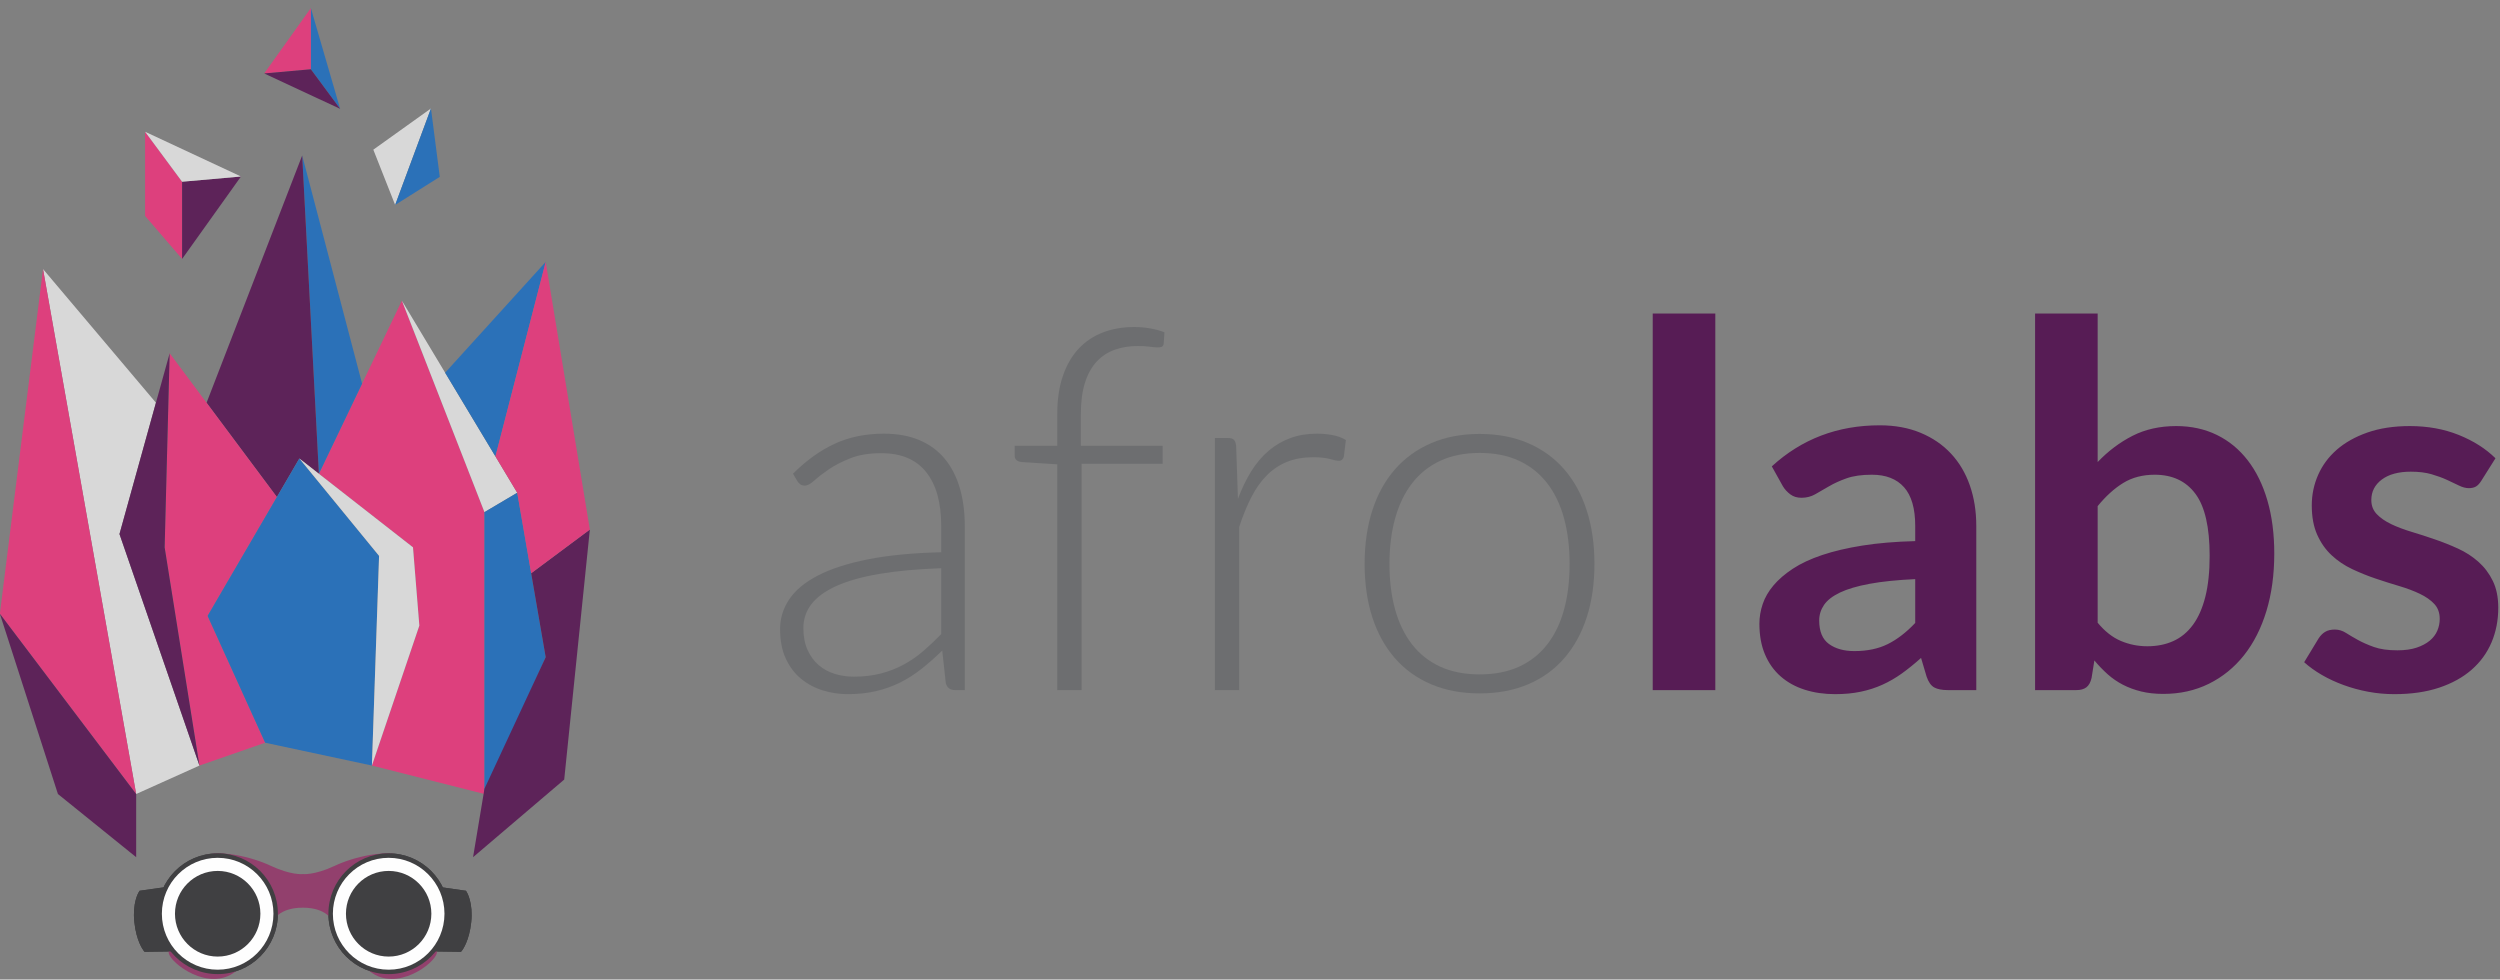 <svg xmlns="http://www.w3.org/2000/svg" width="171" height="67" viewBox="0 0 171 67">
  <rect x="0" y="0" width="171" height="67" fill="#808080" stroke="none"/>
  <g fill="none" fill-rule="evenodd" transform="translate(-.406 .21)">
    <g transform="translate(53.123 21.213)">
      <path fill="#6D6E70" d="M11.662 17.443C10.022 17.501 8.609 17.631 7.425 17.833 6.241 18.035 5.264 18.31 4.496 18.657 3.728 19.003 3.159 19.416 2.789 19.896 2.419 20.375 2.234 20.921 2.234 21.534 2.234 22.111 2.329 22.611 2.52 23.033 2.711 23.454 2.965 23.801 3.283 24.073 3.6 24.344 3.967 24.543 4.383 24.671 4.799 24.798 5.232 24.861 5.683 24.861 6.353 24.861 6.969 24.789 7.529 24.645 8.089 24.5 8.609 24.298 9.089 24.038 9.568 23.778 10.016 23.469 10.432 23.111 10.848 22.753 11.258 22.365 11.662 21.949L11.662 17.443zM1.524 10.979C2.425 10.077 3.372 9.396 4.366 8.934 5.36 8.471 6.486 8.24 7.746 8.24 8.67 8.24 9.479 8.388 10.172 8.682 10.865 8.977 11.44 9.399 11.896 9.948 12.353 10.496 12.697 11.161 12.928 11.941 13.159 12.721 13.274 13.59 13.274 14.549L13.274 25.78 12.616 25.78C12.269 25.78 12.055 25.618 11.974 25.294L11.732 23.076C11.258 23.538 10.787 23.954 10.319 24.324 9.851 24.694 9.363 25.006 8.855 25.26 8.346 25.514 7.798 25.71 7.208 25.849 6.619 25.988 5.972 26.057 5.267 26.057 4.678 26.057 4.106 25.97 3.551 25.797 2.997 25.624 2.503 25.358 2.07 25 1.636 24.642 1.29 24.182 1.03 23.622.77 23.062.64 22.389.64 21.603.64 20.875.848 20.199 1.264 19.575 1.68 18.951 2.332 18.408 3.222 17.946 4.112 17.484 5.253 17.114 6.645 16.837 8.037 16.559 9.71 16.398 11.662 16.351L11.662 14.549C11.662 12.954 11.319 11.727 10.631 10.866 9.944 10.005 8.924 9.575 7.572 9.575 6.74 9.575 6.033 9.69 5.449 9.922 4.866 10.153 4.372 10.407 3.967 10.684 3.563 10.961 3.234 11.216 2.979 11.447 2.725 11.678 2.511 11.793 2.338 11.793 2.211 11.793 2.107 11.764 2.026 11.707 1.945 11.649 1.876 11.574 1.818 11.481L1.524 10.979zM19.6 25.78L19.6 10.337 17.174 10.181C16.85 10.147 16.689 10.002 16.689 9.748L16.689 9.072 19.6 9.072 19.6 6.889C19.6 5.906 19.727 5.043 19.982 4.297 20.236 3.552 20.594 2.931 21.056 2.434 21.518 1.938 22.073 1.565 22.72 1.316 23.367 1.068 24.083.944 24.869.944 25.227.944 25.588.976 25.952 1.039 26.316 1.103 26.643 1.192 26.931 1.308L26.879 2.105C26.856 2.209 26.807 2.275 26.732 2.304 26.657 2.333 26.55 2.345 26.411 2.339 26.273 2.333 26.094 2.316 25.874 2.287 25.655 2.258 25.4 2.244 25.112 2.244 24.545 2.244 24.023 2.327 23.543 2.495 23.064 2.663 22.651 2.931 22.304 3.301 21.957 3.671 21.689 4.153 21.498 4.748 21.307 5.343 21.212 6.074 21.212 6.941L21.212 9.072 26.81 9.072 26.81 10.303 21.264 10.303 21.264 25.78 19.6 25.78zM31.958 12.695C32.223 11.99 32.527 11.363 32.867 10.814 33.208 10.265 33.601 9.8 34.046 9.419 34.491 9.038 34.988 8.746 35.536 8.544 36.085 8.341 36.695 8.24 37.365 8.24 37.723 8.24 38.075 8.272 38.422 8.336 38.769 8.399 39.075 8.512 39.341 8.674L39.202 9.818C39.144 10.002 39.035 10.095 38.873 10.095 38.734 10.095 38.523 10.054 38.24 9.973 37.957 9.893 37.584 9.852 37.122 9.852 36.452 9.852 35.86 9.953 35.346 10.155 34.832 10.358 34.369 10.661 33.959 11.065 33.549 11.47 33.191 11.969 32.885 12.565 32.579 13.16 32.298 13.844 32.044 14.618L32.044 25.78 30.38 25.78 30.38 8.535 31.264 8.535C31.461 8.535 31.599 8.575 31.68 8.656 31.761 8.737 31.813 8.876 31.836 9.072L31.958 12.695z"/>
      <path fill="#571C55" d="M64.61,0.025 L64.61,25.78 L60.329,25.78 L60.329,0.025 L64.61,0.025 Z M78.284,18.189 C77.048,18.246 76.008,18.353 75.165,18.509 C74.321,18.665 73.645,18.865 73.137,19.107 C72.629,19.35 72.265,19.633 72.045,19.956 C71.826,20.28 71.716,20.632 71.716,21.014 C71.716,21.765 71.938,22.302 72.383,22.625 C72.828,22.949 73.408,23.111 74.125,23.111 C75.003,23.111 75.763,22.952 76.404,22.634 C77.045,22.316 77.672,21.834 78.284,21.187 L78.284,18.189 Z M68.475,10.476 C70.52,8.604 72.981,7.668 75.858,7.668 C76.898,7.668 77.828,7.839 78.648,8.18 C79.469,8.521 80.162,8.994 80.728,9.601 C81.294,10.207 81.725,10.932 82.019,11.776 C82.314,12.619 82.461,13.544 82.461,14.549 L82.461,25.78 L80.52,25.78 C80.116,25.78 79.804,25.719 79.584,25.598 C79.365,25.476 79.191,25.231 79.064,24.861 L78.683,23.579 C78.232,23.983 77.793,24.338 77.366,24.645 C76.938,24.951 76.493,25.208 76.031,25.416 C75.569,25.624 75.075,25.783 74.549,25.892 C74.024,26.002 73.443,26.057 72.808,26.057 C72.057,26.057 71.363,25.956 70.728,25.754 C70.092,25.552 69.544,25.248 69.081,24.844 C68.619,24.439 68.261,23.937 68.007,23.336 C67.753,22.735 67.626,22.036 67.626,21.239 C67.626,20.788 67.701,20.341 67.851,19.896 C68.001,19.451 68.247,19.026 68.587,18.622 C68.928,18.217 69.37,17.836 69.913,17.478 C70.456,17.12 71.124,16.808 71.915,16.542 C72.707,16.276 73.628,16.06 74.679,15.892 C75.731,15.725 76.932,15.624 78.284,15.589 L78.284,14.549 C78.284,13.359 78.03,12.478 77.522,11.906 C77.013,11.334 76.28,11.048 75.321,11.048 C74.627,11.048 74.053,11.129 73.596,11.291 C73.14,11.452 72.738,11.634 72.392,11.837 C72.045,12.039 71.73,12.221 71.447,12.383 C71.164,12.544 70.849,12.625 70.503,12.625 C70.202,12.625 69.948,12.547 69.74,12.391 C69.532,12.235 69.364,12.053 69.237,11.845 L68.475,10.476 Z M90.763,21.17 C91.248,21.759 91.777,22.175 92.349,22.417 C92.921,22.66 93.524,22.781 94.16,22.781 C94.819,22.781 95.411,22.663 95.936,22.426 C96.462,22.189 96.91,21.82 97.28,21.317 C97.649,20.814 97.932,20.173 98.129,19.393 C98.325,18.613 98.423,17.68 98.423,16.594 C98.423,14.641 98.1,13.229 97.453,12.357 C96.806,11.484 95.876,11.048 94.663,11.048 C93.842,11.048 93.126,11.236 92.513,11.611 C91.901,11.987 91.318,12.515 90.763,13.197 L90.763,21.17 Z M90.763,10.181 C91.479,9.43 92.274,8.833 93.146,8.388 C94.018,7.943 95.015,7.72 96.136,7.72 C97.164,7.72 98.091,7.923 98.917,8.327 C99.744,8.731 100.448,9.312 101.032,10.069 C101.615,10.826 102.063,11.741 102.375,12.816 C102.687,13.89 102.843,15.098 102.843,16.438 C102.843,17.882 102.664,19.194 102.306,20.372 C101.947,21.551 101.436,22.559 100.772,23.397 C100.107,24.234 99.307,24.884 98.371,25.346 C97.436,25.809 96.396,26.04 95.252,26.04 C94.697,26.04 94.195,25.985 93.744,25.875 C93.293,25.765 92.877,25.612 92.496,25.416 C92.115,25.219 91.765,24.98 91.448,24.697 C91.13,24.413 90.827,24.099 90.538,23.752 L90.347,24.948 C90.278,25.248 90.159,25.462 89.992,25.589 C89.824,25.716 89.596,25.78 89.307,25.78 L86.482,25.78 L86.482,0.025 L90.763,0.025 L90.763,10.181 Z M117.003,11.464 C116.887,11.649 116.766,11.779 116.639,11.854 C116.512,11.929 116.35,11.967 116.153,11.967 C115.945,11.967 115.723,11.909 115.486,11.793 C115.249,11.678 114.975,11.548 114.663,11.403 C114.351,11.259 113.996,11.129 113.597,11.013 C113.198,10.898 112.728,10.84 112.185,10.84 C111.341,10.84 110.68,11.019 110.2,11.377 C109.721,11.736 109.481,12.203 109.481,12.781 C109.481,13.162 109.605,13.483 109.853,13.743 C110.102,14.003 110.431,14.231 110.841,14.428 C111.252,14.624 111.717,14.8 112.237,14.956 C112.757,15.112 113.285,15.283 113.822,15.468 C114.36,15.652 114.888,15.863 115.408,16.1 C115.928,16.337 116.393,16.637 116.803,17.001 C117.214,17.365 117.543,17.802 117.791,18.31 C118.04,18.818 118.164,19.431 118.164,20.147 C118.164,21.002 118.011,21.791 117.705,22.513 C117.398,23.235 116.945,23.859 116.344,24.385 C115.743,24.91 115.001,25.32 114.117,25.615 C113.233,25.91 112.213,26.057 111.058,26.057 C110.446,26.057 109.848,26.002 109.264,25.892 C108.681,25.783 108.12,25.63 107.583,25.433 C107.046,25.237 106.549,25.006 106.093,24.74 C105.636,24.474 105.235,24.185 104.888,23.873 L105.876,22.244 C106.003,22.048 106.153,21.898 106.327,21.794 C106.5,21.69 106.719,21.638 106.985,21.638 C107.251,21.638 107.502,21.713 107.739,21.863 C107.976,22.013 108.25,22.175 108.562,22.348 C108.874,22.521 109.241,22.683 109.663,22.833 C110.085,22.984 110.619,23.059 111.266,23.059 C111.774,23.059 112.211,22.998 112.575,22.877 C112.938,22.755 113.239,22.597 113.476,22.4 C113.713,22.204 113.886,21.975 113.996,21.716 C114.105,21.456 114.16,21.187 114.16,20.91 C114.16,20.494 114.036,20.153 113.788,19.887 C113.539,19.621 113.21,19.39 112.8,19.194 C112.39,18.997 111.922,18.821 111.396,18.665 C110.87,18.509 110.333,18.339 109.784,18.154 C109.235,17.969 108.698,17.752 108.172,17.504 C107.647,17.256 107.179,16.941 106.769,16.559 C106.358,16.178 106.029,15.71 105.781,15.156 C105.532,14.601 105.408,13.931 105.408,13.145 C105.408,12.417 105.552,11.724 105.841,11.065 C106.13,10.407 106.555,9.832 107.115,9.341 C107.676,8.85 108.375,8.457 109.212,8.162 C110.05,7.868 111.018,7.72 112.115,7.72 C113.34,7.72 114.455,7.923 115.46,8.327 C116.465,8.731 117.303,9.263 117.973,9.922 L117.003,11.464 Z"/>
      <path fill="#6D6E70" d="M48.492,8.258 C49.728,8.258 50.834,8.469 51.811,8.89 C52.787,9.312 53.61,9.91 54.28,10.684 C54.951,11.458 55.462,12.391 55.814,13.483 C56.167,14.575 56.343,15.797 56.343,17.149 C56.343,18.501 56.167,19.72 55.814,20.806 C55.462,21.892 54.951,22.822 54.28,23.596 C53.61,24.37 52.787,24.965 51.811,25.381 C50.834,25.797 49.728,26.005 48.492,26.005 C47.255,26.005 46.149,25.797 45.173,25.381 C44.196,24.965 43.37,24.37 42.694,23.596 C42.018,22.822 41.504,21.892 41.152,20.806 C40.799,19.72 40.623,18.501 40.623,17.149 C40.623,15.797 40.799,14.575 41.152,13.483 C41.504,12.391 42.018,11.458 42.694,10.684 C43.37,9.91 44.196,9.312 45.173,8.89 C46.149,8.469 47.255,8.258 48.492,8.258 Z M48.492,24.705 C49.52,24.705 50.418,24.529 51.187,24.177 C51.955,23.824 52.596,23.319 53.11,22.66 C53.625,22.001 54.009,21.207 54.263,20.277 C54.517,19.347 54.644,18.304 54.644,17.149 C54.644,16.005 54.517,14.965 54.263,14.029 C54.009,13.093 53.625,12.293 53.11,11.629 C52.596,10.964 51.955,10.453 51.187,10.095 C50.418,9.737 49.52,9.558 48.492,9.558 C47.463,9.558 46.565,9.737 45.797,10.095 C45.028,10.453 44.387,10.964 43.873,11.629 C43.359,12.293 42.972,13.093 42.712,14.029 C42.452,14.965 42.322,16.005 42.322,17.149 C42.322,18.304 42.452,19.347 42.712,20.277 C42.972,21.207 43.359,22.001 43.873,22.66 C44.387,23.319 45.028,23.824 45.797,24.177 C46.565,24.529 47.463,24.705 48.492,24.705 Z"/>
    </g>
    <g transform="translate(.39 .273)">
      <polygon fill="#D8D8D8" points="2.959 17.921 10.681 27.062 8.188 36.045 13.658 51.881 9.33 53.828"/>
      <polygon fill="#DD407D" points="25.455 51.881 33.153 53.828 33.153 34.547 27.504 20.081 21.828 31.924 28.265 36.954 28.699 42.309"/>
      <polygon fill="#D8D8D8" points="35.394 33.22 27.504 20.081 33.153 34.547"/>
      <polygon fill="#2B71B8" points="33.153 53.828 37.342 44.469 35.395 33.22 33.153 34.547"/>
      <polygon fill="#2B71B8" points="37.341 17.431 30.463 25.01 33.903 30.736"/>
      <polygon fill="#5D2359" points="38.608 52.839 40.362 35.738 36.348 38.727 37.341 44.469 33.153 53.468 32.373 58.149"/>
      <g transform="translate(9.134 57.849)">
        <path fill="#404042" d="M2.639 2.28L.431 2.596.369 2.696C.351 2.724-.071 3.429.072 4.745.207 6.045.675 6.65.694 6.676L.771 6.773 3.277 6.737 2.639 2.28zM22.815 2.696L22.753 2.596 20.543 2.28 19.905 6.737 22.413 6.773 22.49 6.677C22.508 6.65 22.977 6.045 23.115 4.745 23.253 3.429 22.83 2.724 22.815 2.696"/>
        <path fill="#404042" d="M5.772.036C3.497.036 1.652 1.887 1.652 4.167 1.652 6.449 3.497 8.298 5.772 8.298 8.046 8.298 9.89 6.449 9.89 4.167 9.89 1.887 8.046.036 5.772.036M5.772.532C7.771.532 9.398 2.165 9.398 4.167 9.398 6.172 7.771 7.803 5.772 7.803 3.772 7.803 2.147 6.172 2.147 4.167 2.147 2.165 3.772.532 5.772.532M17.464.036C15.189.036 13.345 1.887 13.345 4.167 13.345 6.449 15.189 8.298 17.464 8.298 19.74 8.298 21.585 6.449 21.585 4.167 21.585 1.887 19.74.036 17.464.036M17.464.532C19.464.532 21.09 2.165 21.09 4.167 21.09 6.172 19.464 7.803 17.464 7.803 15.464 7.803 13.84 6.172 13.84 4.167 13.84 2.165 15.464.532 17.464.532"/>
        <path fill="#92406D" d="M18.198,5.932 C18.198,5.932 17.111,0.661 16.024,0.216 C14.936,-0.225 12.761,0.246 11.382,0.895 C10.001,1.544 9.209,1.455 9.209,1.455 C9.209,1.455 8.414,1.544 7.034,0.895 C5.652,0.246 3.477,-0.225 2.39,0.216 C1.304,0.661 0.217,5.932 0.217,5.932 C0.217,5.932 -0.078,6.143 0.04,6.853 C0.159,7.558 2.788,9.558 4.611,8.117 C6.433,6.671 7.181,4.672 7.181,4.672 C7.181,4.672 7.533,3.753 9.209,3.753 C10.882,3.753 11.235,4.672 11.235,4.672 C11.235,4.672 11.984,6.671 13.804,8.117 C15.626,9.558 18.256,7.558 18.376,6.853 C18.493,6.143 18.198,5.932 18.198,5.932" transform="translate(2.384)"/>
        <path fill="#FEFEFE" d="M21.284,4.168 C21.284,6.282 19.573,7.995 17.467,7.995 C15.357,7.995 13.651,6.282 13.651,4.168 C13.651,2.056 15.357,0.343 17.467,0.343 C19.573,0.343 21.284,2.056 21.284,4.168"/>
        <path fill="#404042" d="M20.387,4.168 C20.387,5.786 19.079,7.098 17.467,7.098 C15.851,7.098 14.545,5.786 14.545,4.168 C14.545,2.55 15.851,1.239 17.467,1.239 C19.079,1.239 20.387,2.55 20.387,4.168"/>
        <path fill="#FEFEFE" d="M9.586,4.168 C9.586,6.282 7.878,7.995 5.771,7.995 C3.663,7.995 1.954,6.282 1.954,4.168 C1.954,2.056 3.663,0.343 5.771,0.343 C7.878,0.343 9.586,2.056 9.586,4.168"/>
        <path fill="#404042" d="M8.693,4.168 C8.693,5.786 7.384,7.098 5.772,7.098 C4.158,7.098 2.85,5.786 2.85,4.168 C2.85,2.55 4.158,1.239 5.772,1.239 C7.384,1.239 8.693,2.55 8.693,4.168"/>
        <path fill="#404042" d="M2.639 2.28L.431 2.596.369 2.696C.351 2.724-.071 3.429.072 4.745.207 6.045.675 6.65.694 6.676L.771 6.773 3.277 6.737 2.639 2.28zM22.815 2.696L22.753 2.596 20.543 2.28 19.905 6.737 22.413 6.773 22.49 6.677C22.508 6.65 22.977 6.045 23.115 4.745 23.253 3.429 22.83 2.724 22.815 2.696"/>
        <path fill="#404042" d="M5.772.036C3.497.036 1.652 1.887 1.652 4.167 1.652 6.449 3.497 8.298 5.772 8.298 8.046 8.298 9.89 6.449 9.89 4.167 9.89 1.887 8.046.036 5.772.036M5.772.532C7.771.532 9.398 2.165 9.398 4.167 9.398 6.172 7.771 7.803 5.772 7.803 3.772 7.803 2.147 6.172 2.147 4.167 2.147 2.165 3.772.532 5.772.532M17.464.036C15.189.036 13.345 1.887 13.345 4.167 13.345 6.449 15.189 8.298 17.464 8.298 19.74 8.298 21.585 6.449 21.585 4.167 21.585 1.887 19.74.036 17.464.036M17.464.532C19.464.532 21.09 2.165 21.09 4.167 21.09 6.172 19.464 7.803 17.464 7.803 15.464 7.803 13.84 6.172 13.84 4.167 13.84 2.165 15.464.532 17.464.532"/>
        <path fill="#FEFEFE" d="M21.284,4.168 C21.284,6.282 19.573,7.995 17.467,7.995 C15.357,7.995 13.651,6.282 13.651,4.168 C13.651,2.056 15.357,0.343 17.467,0.343 C19.573,0.343 21.284,2.056 21.284,4.168"/>
        <path fill="#404042" d="M20.387,4.168 C20.387,5.786 19.079,7.098 17.467,7.098 C15.851,7.098 14.545,5.786 14.545,4.168 C14.545,2.55 15.851,1.239 17.467,1.239 C19.079,1.239 20.387,2.55 20.387,4.168"/>
        <path fill="#FEFEFE" d="M9.586,4.168 C9.586,6.282 7.878,7.995 5.771,7.995 C3.663,7.995 1.954,6.282 1.954,4.168 C1.954,2.056 3.663,0.343 5.771,0.343 C7.878,0.343 9.586,2.056 9.586,4.168"/>
        <path fill="#404042" d="M8.693,4.168 C8.693,5.786 7.384,7.098 5.772,7.098 C4.158,7.098 2.85,5.786 2.85,4.168 C2.85,2.55 4.158,1.239 5.772,1.239 C7.384,1.239 8.693,2.55 8.693,4.168"/>
      </g>
      <polygon fill="#DD407D" points="37.341 17.431 40.362 35.739 36.348 38.727 35.394 33.22 33.903 30.736"/>
      <polygon fill="#2B71B8" points="20.686 10.152 21.828 31.924 24.783 25.759"/>
      <polygon fill="#5D2359" points="20.686 10.152 21.828 31.924 20.491 30.879 18.955 33.515 14.145 27.066"/>
      <polygon fill="#DD407D" points=".007 41.498 9.33 53.828 2.959 17.921"/>
      <polygon fill="#5D2359" points="9.33 58.149 9.33 53.828 .007 41.498 3.978 53.828"/>
      <polygon fill="#DD407D" points="9.94 8.529 9.94 14.287 12.471 17.228 12.471 11.947"/>
      <polygon fill="#5D2359" points="16.499 11.589 12.472 17.228 12.472 11.947"/>
      <polygon fill="#D8D8D8" points="9.94 8.529 16.499 11.589 12.471 11.947"/>
      <polygon fill="#2B71B8" points="23.284 6.964 21.278 .069 21.278 4.255"/>
      <polygon fill="#DD407D" points="18.086 4.54 21.278 .069 21.278 4.255"/>
      <polygon fill="#5D2359" points="23.284 6.964 18.086 4.54 21.278 4.255"/>
      <polygon fill="#D8D8D8" points="29.494 6.935 25.551 9.755 27.044 13.535"/>
      <polygon fill="#2B71B8" points="30.097 11.614 29.494 6.936 27.044 13.535"/>
      <polygon fill="#DD407D" points="18.152 50.319 13.658 51.881 11.278 36.954 11.621 23.679 18.955 33.515 14.216 41.644"/>
      <polygon fill="#5D2359" points="11.278 36.954 11.621 23.679 8.188 36.045 13.658 51.881"/>
      <polygon fill="#2B71B8" points="20.491 30.879 14.216 41.644 18.152 50.319 25.455 51.881 25.945 37.54"/>
      <polygon fill="#D8D8D8" points="28.699 42.309 28.265 36.954 20.492 30.879 25.945 37.539 25.455 51.881"/>
    </g>
  </g>
</svg>
